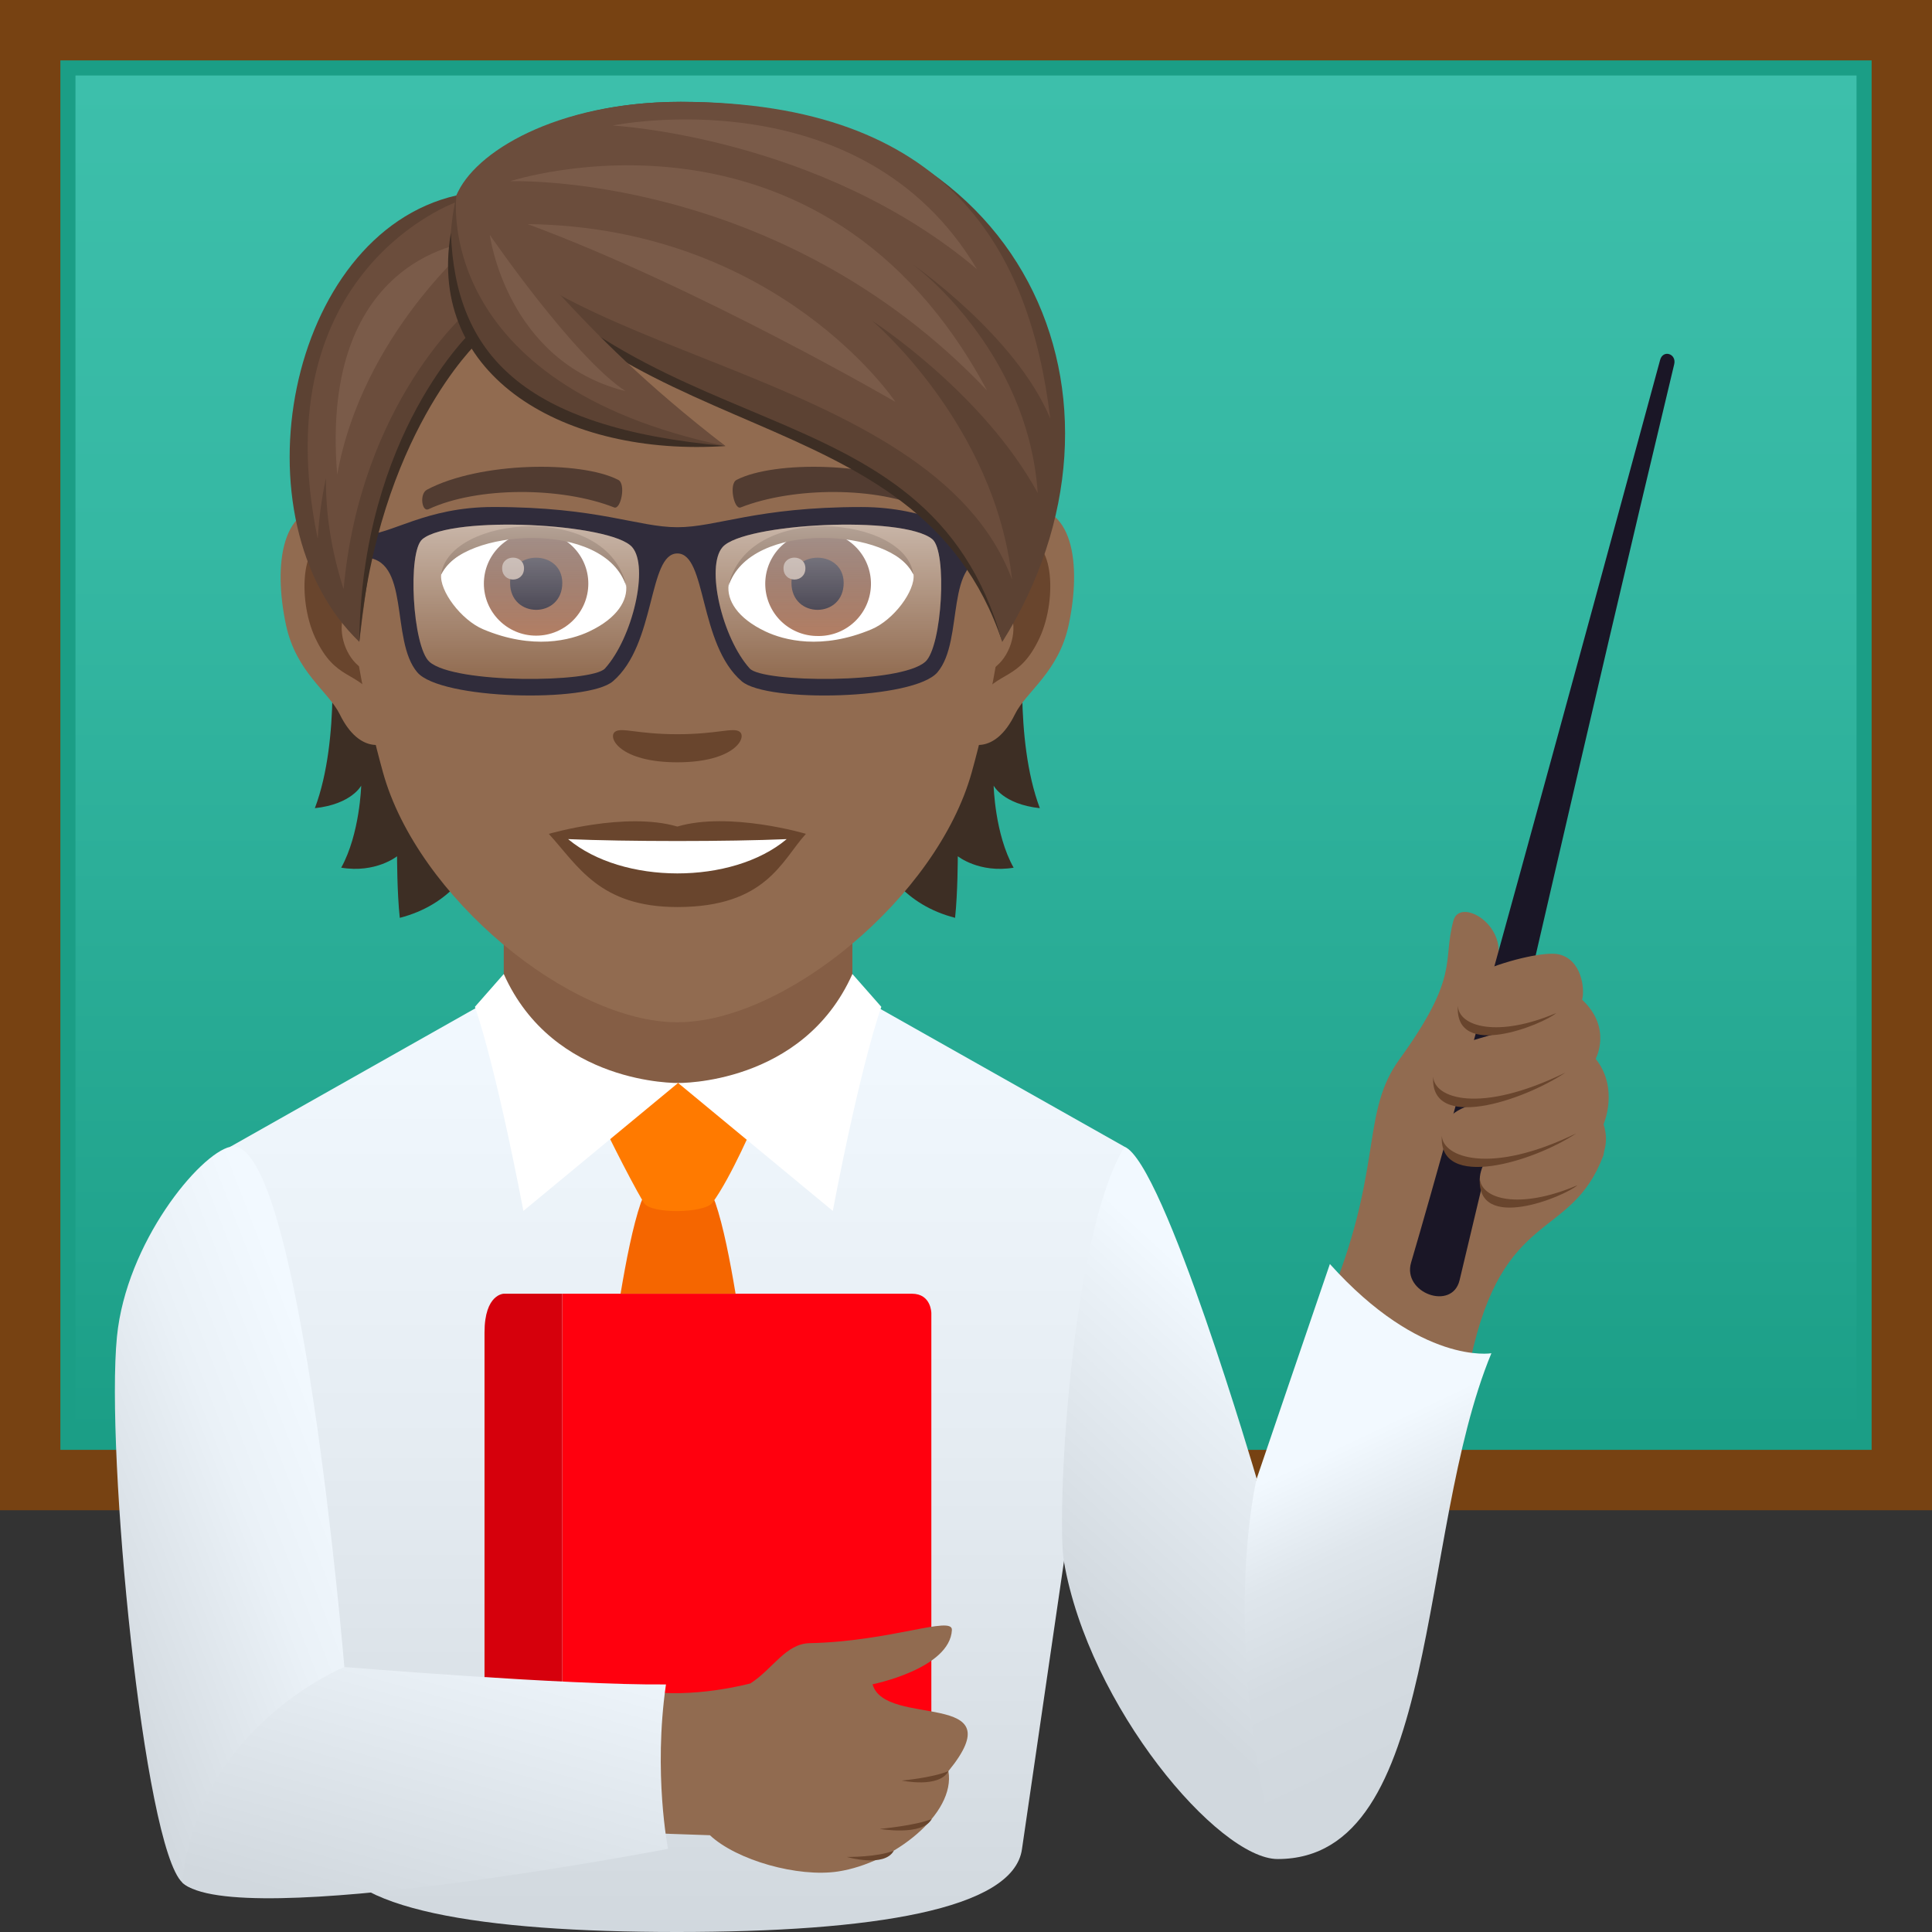 <svg xmlns="http://www.w3.org/2000/svg" xml:space="preserve" style="enable-background:new 0 0 64 64" viewBox="0 0 64 64"><rect x="0" y="0" width="64" height="64" fill="#333333" stroke="none"/><path d="M0 0h64v50.029H0z" style="fill:#774212"/><path d="M2 2.001h60v46.027H2z" style="fill:#1b9e86"/><linearGradient id="a" x1="32" x2="32" y1="47.528" y2="2.501" gradientUnits="userSpaceOnUse"><stop offset="0" style="stop-color:#1b9e86"/><stop offset=".114" style="stop-color:#20a38c"/><stop offset=".657" style="stop-color:#35b8a3"/><stop offset="1" style="stop-color:#3dbfab"/></linearGradient><path d="M2.5 2.501h59v45.026h-59z" style="fill:url(#a)"/><linearGradient id="b" x1="22.438" x2="22.438" y1="64" y2="33.094" gradientUnits="userSpaceOnUse"><stop offset="0" style="stop-color:#d1d8de"/><stop offset=".522" style="stop-color:#e5ecf2"/><stop offset="1" style="stop-color:#f2f9ff"/></linearGradient><path d="m28.582 33.094-12.326.02-8.63 4.875 3.36 23.264C11.265 63.254 15.939 64 22.42 64c6.483 0 11.154-.744 11.434-2.744l3.396-23.27-8.668-4.892z" style="fill:url(#b)"/><path d="M30.852 43.5s0-.644-.644-.644H18.624v14.811h12.228V43.5z" style="fill:#ff000e"/><path d="M16.05 57.667V44.144c0-1.288.643-1.288.643-1.288h1.93v14.811H16.05z" style="fill:#d6000c"/><path d="M28.904 55.794s2.565-.512 2.629-1.799c.024-.487-2.033.38-4.71.437-.8.017-1.22.857-1.966 1.334 0 0-1.92.524-3.57.238l.094 4.717 2.135.073c.892.833 2.92 1.403 4.248 1.201 1.828-.28 3.902-1.913 3.653-3.324 2.243-2.744-2.098-1.408-2.513-2.877z" style="fill:#916b50"/><path d="M29.875 58.983s1.233.265 1.542-.312c-.544.224-1.542.312-1.542.312zm-.734 1.602s1.413.246 1.722-.327c-.544.22-1.722.327-1.722.327zm-1.087.929s1.245.364 1.557-.21c-.547.221-1.557.21-1.557.21z" style="fill:#69452d"/><linearGradient id="c" x1="1.954" x2="11.704" y1="52.273" y2="48.523" gradientUnits="userSpaceOnUse"><stop offset="0" style="stop-color:#d1d8de"/><stop offset=".052" style="stop-color:#d3dae0"/><stop offset=".631" style="stop-color:#eaf1f7"/><stop offset="1" style="stop-color:#f2f9ff"/></linearGradient><path d="M11.407 55.222s-1.474-17.76-3.78-17.233c-1.018.233-3.445 3.172-3.753 6.29-.38 3.84.887 16.9 2.167 18.084 1.768 1.637 5.366-7.14 5.366-7.14z" style="fill:url(#c)"/><linearGradient id="d" x1="13.449" x2="16.574" y1="63.902" y2="52.465" gradientUnits="userSpaceOnUse"><stop offset="0" style="stop-color:#d1d8de"/><stop offset="1" style="stop-color:#f2f9ff"/></linearGradient><path d="M22.061 55.799c-3.256.032-10.654-.577-10.654-.577S6.54 57.196 6.04 62.363C7.808 64 22.13 61.245 22.13 61.245s-.495-2.487-.069-5.446z" style="fill:url(#d)"/><path d="m16.688 34.371 5.774 3.349 5.775-3.349v-5.568h-11.55z" style="fill:#855e45"/><path d="M23.697 39.842c-.332-.964-2.135-.964-2.467 0-.265.767-.487 1.906-.673 3.014h3.81c-.185-1.108-.407-2.247-.67-3.014z" style="fill:#f56600"/><path d="M23.601 39.842c-.256.35-2.05.388-2.276 0-.54-.916-1.424-2.734-1.424-2.734s2.235-1.233 2.562-1.233c.329 0 2.562 1.233 2.562 1.233s-.804 1.895-1.424 2.734z" style="fill:#ff7a00"/><path d="m28.237 32.265.958 1.088s-.646 1.74-1.608 6.76l-5.124-4.238s4.129.077 5.774-3.61zm-11.549 0-.956 1.088s.644 1.74 1.606 6.76l5.124-4.238s-4.129.077-5.774-3.61z" style="fill:#fff"/><path d="M48.146 30.498c.228-.845 2.091.297 1.309 1.693-.316.563 4.03 5.106 3.653 6.1-1.071 2.827-3.32 1.696-4.398 6.768-.155.73-4.71-1.876-4.408-2.675 1.455-3.862.833-5.6 2.046-7.277 2.027-2.8 1.424-3.228 1.798-4.61z" style="fill:#916b50"/><path d="M55.46 12.067c.084-.35-.37-.496-.466-.145-2.642 9.745-6.877 25.248-8.25 29.903-.296 1.009 1.359 1.608 1.606.586 1.774-7.36 4.018-17.446 7.11-30.344z" style="fill:#1a1626"/><path d="M52.408 33.116c1.008.939.45 1.958.45 1.958.784.983.262 2.17.262 2.17.836 2.56-5.173 3.606-3.93 1.237-1.608.17-2.026-1.47-.382-1.897-1.847.281-1.556-1.795-.455-2.008.413-.079.836-.263 1.314-.35-1.882.258-1.568-1.637-.626-2.037 1.044-.44 2.174-.658 2.568-.58.78.15.902 1.151.8 1.507z" style="fill:#916b50"/><path d="M48.294 33.317c-.117 1.818 2.825.617 3.26.24-1.926.822-3.23.46-3.26-.24zm.727 5.709c-.116 1.818 2.8.614 3.234.236-1.925.823-3.203.465-3.234-.236zm-1.544-3.359c-.117 1.818 2.945.817 4.376-.134-2.867 1.397-4.346.833-4.376.134zm.286 1.96c-.117 1.817 3.024.867 4.455-.084-2.867 1.398-4.423.784-4.455.084z" style="fill:#69452d"/><linearGradient id="e" x1="47.937" x2="43.516" y1="57.575" y2="48.274" gradientUnits="userSpaceOnUse"><stop offset="0" style="stop-color:#d1d8de"/><stop offset=".367" style="stop-color:#d4dbe1"/><stop offset=".684" style="stop-color:#dfe6ec"/><stop offset=".982" style="stop-color:#f1f8fe"/><stop offset="1" style="stop-color:#f2f9ff"/></linearGradient><path d="M49.404 44.828c-2.482 5.997-1.644 16.755-7.08 16.755-3.283-6.36-.695-12.599-.695-12.599s2.003-5.888 2.425-7.112c3.016 3.356 5.35 2.956 5.35 2.956z" style="fill:url(#e)"/><linearGradient id="f" x1="36.156" x2="43.442" y1="53.729" y2="45.815" gradientUnits="userSpaceOnUse"><stop offset="0" style="stop-color:#d1d8de"/><stop offset=".764" style="stop-color:#e9f0f6"/><stop offset="1" style="stop-color:#f2f9ff"/></linearGradient><path d="M42.324 61.583c-1.961 0-6.25-5.044-7.08-9.855-.25-1.452.192-10.74 2.006-13.741 1.31.52 4.379 10.997 4.379 10.997s-1.255 5.087.695 12.599z" style="fill:url(#f)"/><path d="M10.945 21.063s.353 3.411-.515 5.709c1.22-.132 1.535-.747 1.535-.747s-.042 1.598-.662 2.718c1.146.19 1.85-.378 1.85-.378s0 1.209.09 2.04c3.338-.863 3.138-4.748 3.138-4.748l-5.436-4.594zm23.501 5.709c-.868-2.303-.516-5.71-.516-5.71l-5.43 4.595s-.2 3.885 3.138 4.747c.09-.83.09-2.04.09-2.04s.704.568 1.85.38c-.626-1.115-.662-2.719-.662-2.719s.31.615 1.53.747z" style="fill:#3d2e24"/><path d="M33.81 16.81c-1.762.215-3.034 6.108-1.925 7.664.153.216 1.062.563 1.735-.81.373-.761 1.446-1.392 1.782-2.964.426-2.008.163-4.1-1.593-3.89zm-22.744 0c1.762.215 3.034 6.108 1.924 7.664-.152.216-1.061.563-1.734-.81-.374-.761-1.446-1.392-1.783-2.964-.425-2.008-.157-4.1 1.593-3.89z" style="fill:#916b50"/><path d="M33.762 17.94c-.457.147-.962.846-1.23 2.008 1.603-.347 1.204 2.329-.19 2.382.011.268.032.546.064.835.673-.977 1.356-.583 2.034-2.04.605-1.308.463-3.543-.678-3.185zm-21.418 2.003c-.273-1.162-.773-1.861-1.23-2.003-1.136-.357-1.283 1.877-.673 3.186.678 1.45 1.361 1.062 2.034 2.04.032-.295.053-.568.063-.842-1.382-.063-1.777-2.702-.194-2.381z" style="fill:#69452d"/><path d="M22.438 5.476c-7.628 0-11.303 6.213-10.846 14.199.095 1.603.542 3.921 1.094 5.909 1.14 4.126 6.188 8.28 9.752 8.28 3.564 0 8.606-4.154 9.752-8.28.552-1.988.999-4.3 1.094-5.91.457-7.985-3.218-14.198-10.846-14.198z" style="fill:#916b50"/><path d="M30.729 16.22c-1.746-.924-5.084-.966-6.325-.325-.268.126-.09.999.131.915 1.735-.684 4.532-.7 6.151.058.216.105.305-.516.043-.647zm-16.582 0c1.746-.924 5.084-.966 6.33-.325.268.126.09.999-.132.915-1.734-.684-4.526-.7-6.15.058-.221.105-.31-.516-.048-.647z" style="fill:#523c31"/><path d="M24.499 24.238c-.216-.153-.731.084-2.061.084s-1.84-.237-2.061-.084c-.263.184.152 1.014 2.06 1.014 1.904 0 2.32-.83 2.062-1.014zm-2.061 3.143c-1.714-.504-4.258.242-4.258.242.967 1.057 1.676 2.424 4.258 2.424 2.954 0 3.46-1.551 4.258-2.424 0-.005-2.544-.751-4.258-.242z" style="fill:#69452d"/><path d="M18.82 27.797c1.799 1.509 5.432 1.52 7.24 0-1.919.084-5.31.084-7.24 0zm1.92-8.427c.063.505-.279 1.104-1.225 1.55-.605.285-1.856.621-3.507-.073-.736-.31-1.456-1.283-1.393-1.819.894-1.682 5.289-1.93 6.125.342z" style="fill:#fff"/><linearGradient id="g" x1="-1211.627" x2="-1211.627" y1="171.109" y2="170.583" gradientTransform="translate(7978.266 -1103.139) scale(6.57)" gradientUnits="userSpaceOnUse"><stop offset="0" style="stop-color:#a6694a"/><stop offset="1" style="stop-color:#4f2a1e"/></linearGradient><path d="M17.759 17.609c.952 0 1.73.773 1.73 1.724s-.773 1.724-1.73 1.724c-.952 0-1.73-.772-1.73-1.724s.773-1.724 1.73-1.724z" style="fill:url(#g)"/><path d="M16.897 19.307c0 1.193 1.73 1.193 1.73 0-.006-1.11-1.73-1.11-1.73 0z" style="fill:#1a1626"/><path d="M16.634 18.823c0 .5.725.5.725 0-.005-.468-.725-.468-.725 0z" style="fill:#ab968c"/><path d="M20.75 19.438c-.699-2.255-5.483-1.919-6.135-.405.242-1.945 5.536-2.455 6.135.405z" style="fill:#69452d"/><path d="M24.136 19.37c-.063.505.279 1.104 1.225 1.55.605.285 1.856.621 3.507-.073.74-.31 1.456-1.283 1.393-1.819-.894-1.682-5.29-1.93-6.125.342z" style="fill:#fff"/><linearGradient id="h" x1="-1212.906" x2="-1212.906" y1="171.109" y2="170.583" gradientTransform="translate(7995.996 -1103.139) scale(6.57)" gradientUnits="userSpaceOnUse"><stop offset="0" style="stop-color:#a6694a"/><stop offset="1" style="stop-color:#4f2a1e"/></linearGradient><path d="M27.08 17.609a1.73 1.73 0 1 1 0 3.459 1.73 1.73 0 0 1 0-3.46z" style="fill:url(#h)"/><path d="M26.218 19.307c0 1.193 1.73 1.193 1.73 0-.006-1.11-1.73-1.11-1.73 0z" style="fill:#1a1626"/><path d="M25.955 18.823c0 .5.725.5.725 0-.005-.468-.725-.468-.725 0z" style="fill:#ab968c"/><path d="M24.125 19.438c.7-2.25 5.478-1.93 6.13-.405-.236-1.945-5.53-2.455-6.13.405z" style="fill:#69452d"/><path d="M32.835 17.721c-.903 0-2.04-.925-4.304-.925-3.49 0-4.777.669-6.093.669-1.315 0-2.603-.67-6.093-.67-2.263 0-3.4.926-4.303.926-.134 0-.1.748-.009.747 1.592-.011.878 2.732 1.79 3.803.774.91 5.645 1.014 6.48.298 1.436-1.227 1.16-4.235 2.135-4.235s.7 3.008 2.135 4.236c.836.715 5.707.611 6.481-.299.911-1.071.198-3.814 1.79-3.803.09 0 .125-.747-.009-.747zm-12.794 4.423c-.427.474-4.989.518-5.816-.222-.559-.5-.734-3.655-.23-4.063.984-.798 6.253-.525 6.944.263.569.65.017 3.008-.898 4.022zm10.61-.222c-.827.74-5.389.696-5.816.222-.914-1.014-1.466-3.372-.898-4.021.691-.79 5.961-1.062 6.945-.264.503.408.328 3.564-.23 4.063z" style="fill:#302c3b"/><linearGradient id="i" x1="17.434" x2="17.434" y1="22.491" y2="17.379" gradientUnits="userSpaceOnUse"><stop offset="0" style="stop-color:#fff;stop-opacity:0"/><stop offset="1" style="stop-color:#fff"/></linearGradient><path d="M13.994 17.86c-.503.407-.328 3.563.23 4.062.828.74 5.39.696 5.817.222.915-1.014 1.467-3.372.898-4.021-.69-.79-5.96-1.062-6.945-.264z" style="opacity:.5;fill:url(#i);enable-background:new"/><linearGradient id="j" x1="27.443" x2="27.443" y1="22.491" y2="17.379" gradientUnits="userSpaceOnUse"><stop offset="0" style="stop-color:#fff;stop-opacity:0"/><stop offset="1" style="stop-color:#fff"/></linearGradient><path d="M30.883 17.86c-.985-.8-6.255-.526-6.946.263-.568.649-.016 3.007.898 4.021.427.474 4.99.518 5.817-.222.558-.5.733-3.655.23-4.063z" style="opacity:.5;fill:url(#j);enable-background:new"/><path d="M15.251 6.669C19.247 10.48 31.14 12.867 33.2 21.262c-2.813-8.427-13.154-6.06-17.949-14.593z" style="fill:#3d2e24"/><path d="M22.553 3.373c-4.642 0-6.96 2.103-7.433 3.101 5.788 8.837 15.598 5.846 18.08 14.794 4.989-7.944.846-17.895-10.647-17.895z" style="fill:#5c4233"/><path d="M22.553 3.373c-4.134 0-6.859 1.679-7.433 3.101 2.002 5.393 15.743 5.557 18.405 12.724-.56-5.144-4.635-8.573-4.635-8.573s3.665 2.367 5.487 5.707c-.34-4.797-4.122-7.558-4.122-7.558s3.411 2.367 4.537 5.094c-.666-5.53-3.322-10.495-12.239-10.495z" style="fill:#6b4d3c"/><path d="M32.362 8.915c-3.835-6.459-12.07-4.756-12.07-4.756s6.853.356 12.07 4.756z" style="fill:#7a5b49"/><path d="M32.697 12.936c-5.507-10.306-15.8-6.932-15.8-6.932s8.904-.343 15.8 6.932z" style="fill:#7a5b49"/><path d="M17.478 7.423c5.673 2.102 12.184 5.891 12.184 5.891s-3.85-5.782-12.184-5.891z" style="fill:#7a5b49"/><path d="M15.12 6.474c-5.61 1.283-7.418 10.751-3.218 14.788.52-4.305 1.026-7.07 3.885-9.983 0 0 .169-2.56-.667-4.805z" style="fill:#5c4233"/><path d="M15.656 10.948s-3.685 3.417-3.754 10.314c.631-6.834 3.922-9.92 3.922-9.92l-.168-.394z" style="fill:#3d2e24"/><path d="M15.178 6.669s-6.509 2.224-4.653 11.182c.042-.722.14-1.39.273-2.02-.012 1.118.155 2.345.584 3.686.562-6.224 4.174-9.263 4.174-9.263l-.378-3.585z" style="fill:#6b4d3c"/><path d="M11.17 15.727c.831-4.652 4.525-7.72 4.525-7.72s-5.135.34-4.525 7.72z" style="fill:#7a5b49"/><path d="M15.12 6.474c-1.53 6.94 5.804 8.301 8.91 8.301-5.582-3.869-8.91-8.3-8.91-8.3z" style="fill:#5c4233"/><path d="M14.936 7.71c.147 3.974 2.313 6.455 9.095 7.065-5.305.358-9.91-2.292-9.095-7.065z" style="fill:#3d2e24"/><path d="M15.12 6.474s-.85 6.25 8.91 8.301c-5.378-4.15-6.35-6.547-8.91-8.3z" style="fill:#6b4d3c"/><path d="M20.724 12.958c-1.721-1.124-4.499-5.179-4.499-5.179s.544 4.19 4.5 5.179z" style="fill:#7a5b49"/></svg>
